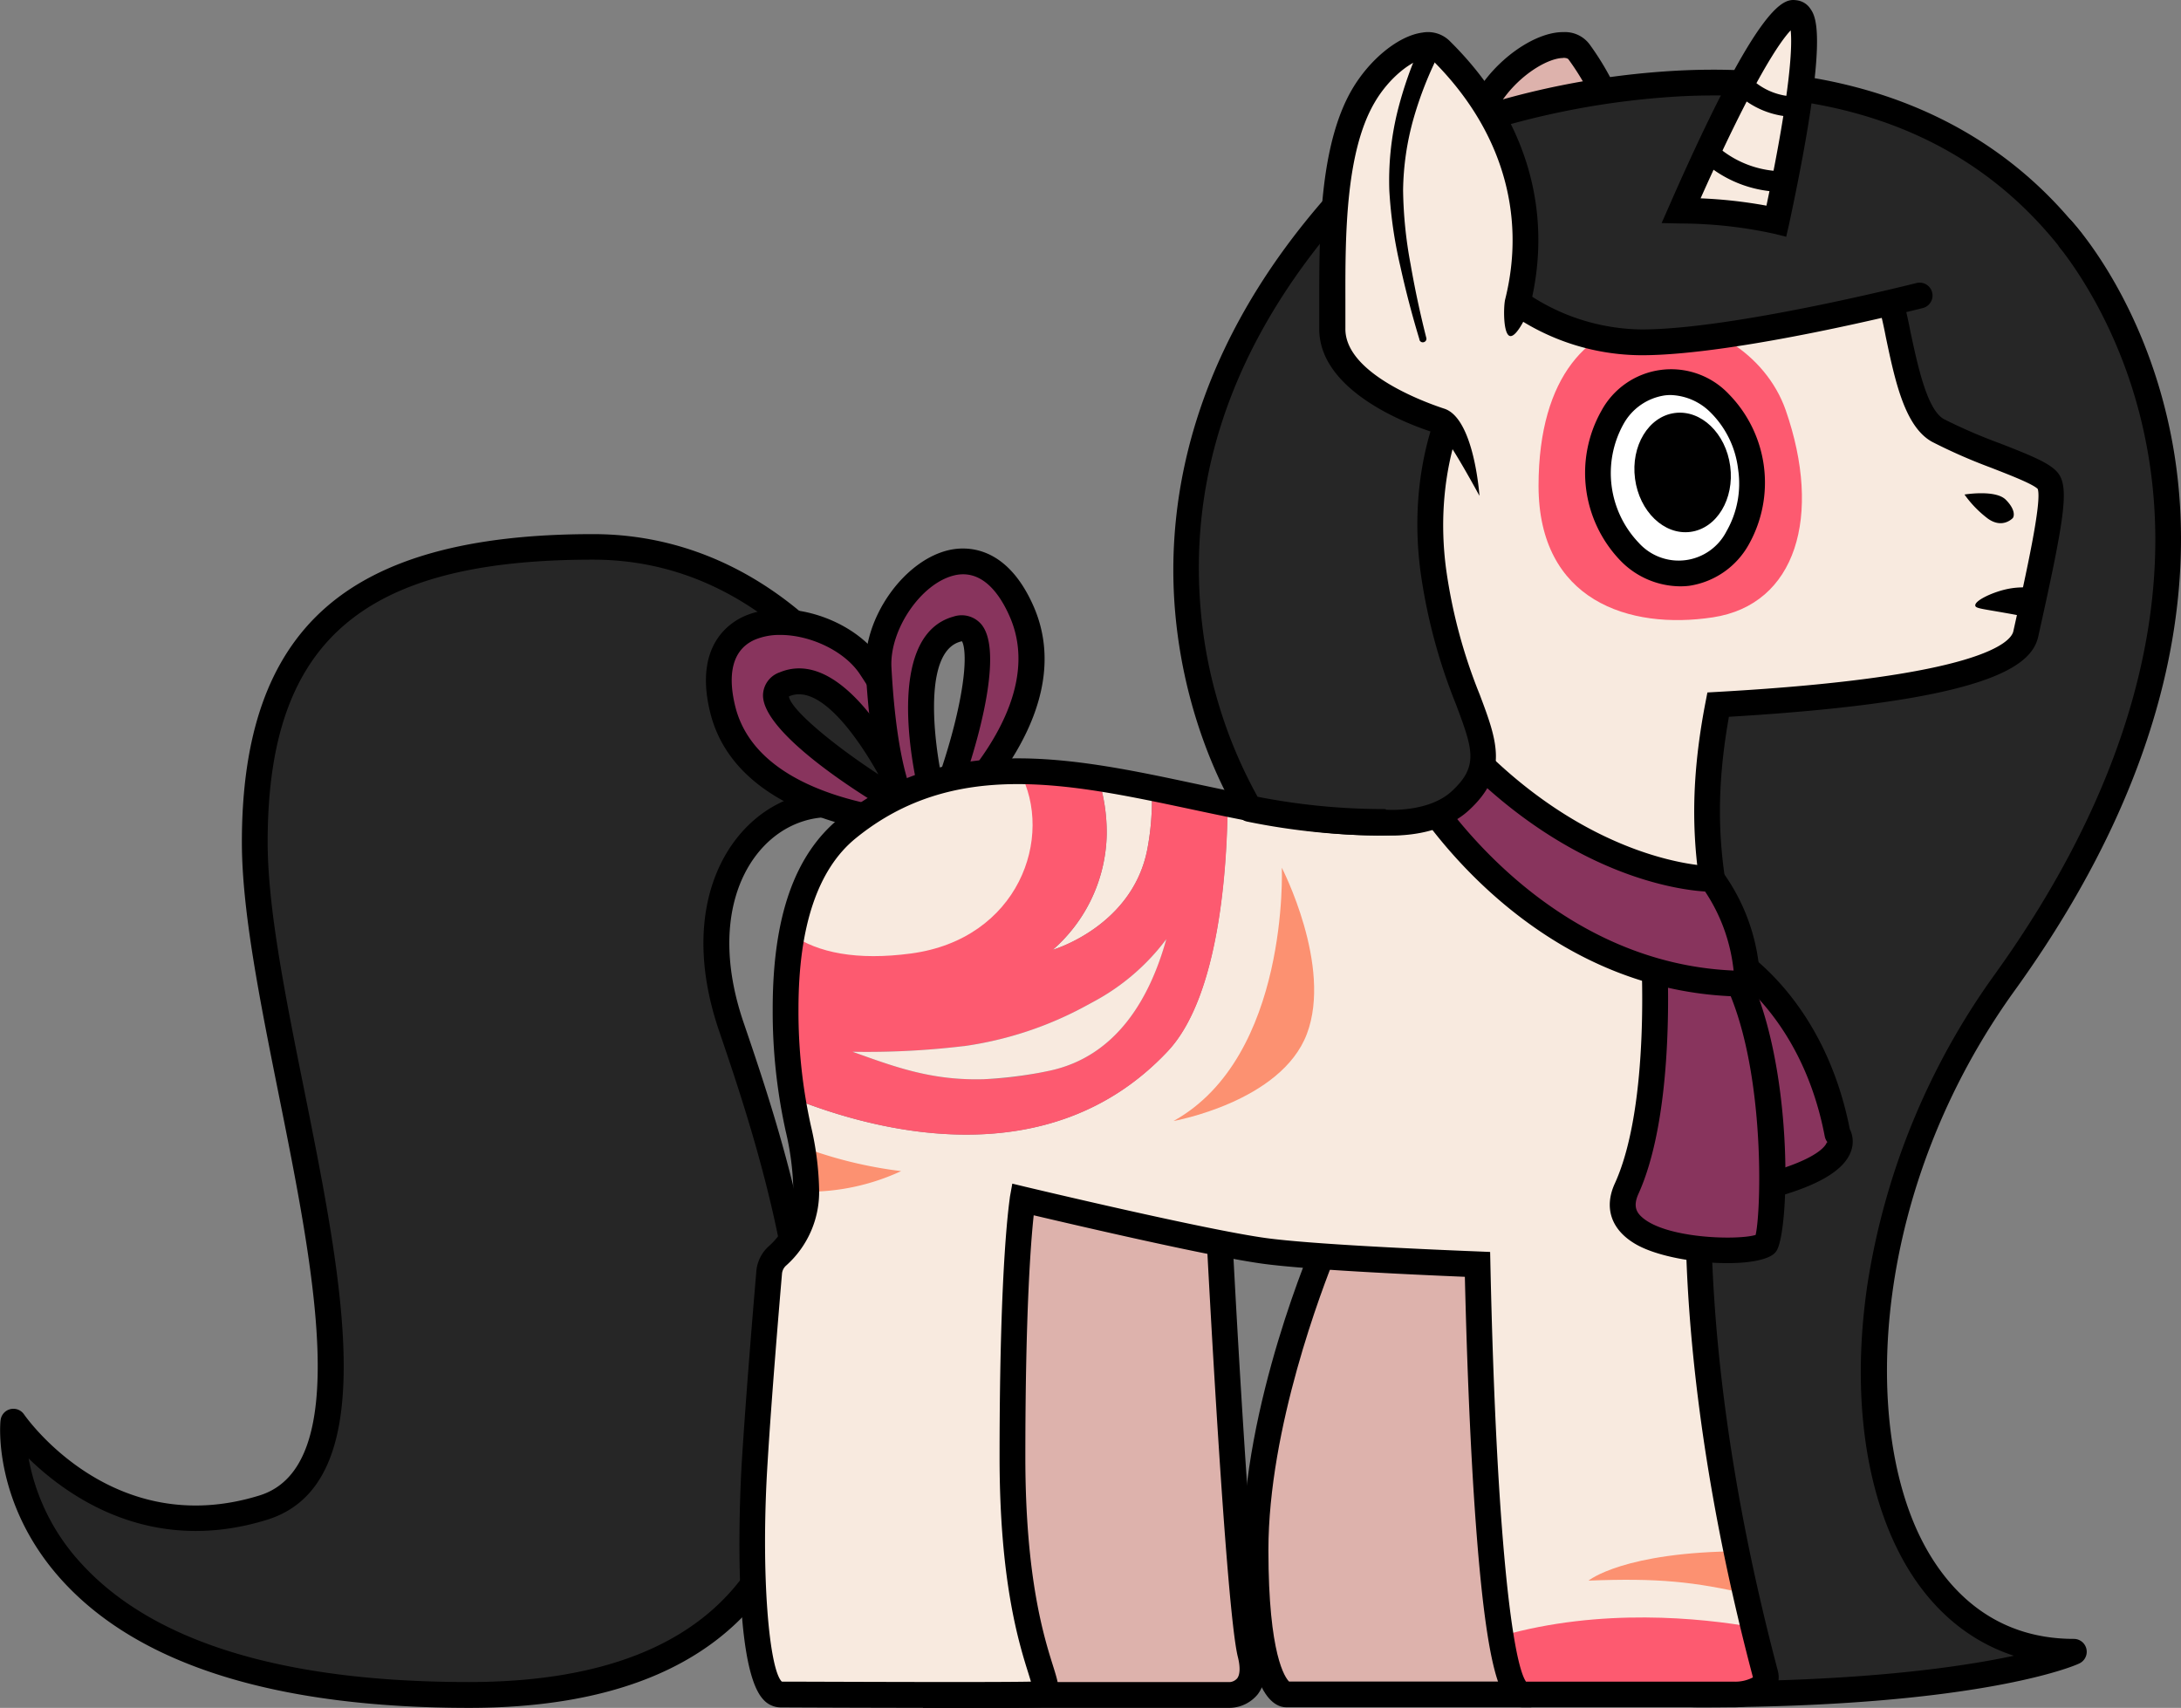 <svg xmlns="http://www.w3.org/2000/svg" width="422.99" height="331.26">
  <rect width="100%" height="100%" fill="#808080" stroke="none"/>
  <defs>
    <style>
      .cls-1 {
        fill: #262626;
      }

      .cls-2 {
        fill: #88345d;
      }

      .cls-3 {
        fill: #ddb2ac;
      }

      .cls-4 {
        fill: #f8eadf;
      }

      .cls-5 {
        fill: #fd5a70;
      }

      .cls-6 {
        fill: #fc9171;
      }

      .cls-7 {
        fill: #fff;
      }
    </style>
  </defs>
  <title>Red</title>
  <g id="Layer_2" data-name="Layer 2">
    <g id="Layer_1-2" data-name="Layer 1">
      <g>
        <g>
          <path class="cls-1" d="M180.42,159.56S162,106.09,115,106.09s-65.58,17.82-65.58,57.27S81.45,283,51,292.46,2.56,275.75,2.56,275.75s-5.23,53,88.39,53,63.69-92,50.85-129.56,19.73-56,37.2-33.23Z"/>
          <path d="M91,331.26c-37.52,0-64.1-8.33-79-24.76-13.33-14.7-12-30.34-11.89-31a2.5,2.5,0,0,1,4.54-1.18c.7,1,17.44,24.5,45.68,15.74,18.19-5.64,10.52-43.92,3.74-77.69-3.68-18.37-7.16-35.72-7.16-49,0-20.88,5.23-35.69,16-45.3,10.91-9.74,28-14.47,52.1-14.47,20,0,38.14,9.57,52.35,27.69a104.18,104.18,0,0,1,15.48,27.46,2.52,2.52,0,0,1,.08,1.36l-1.42,6.41a2.5,2.5,0,0,1-4.43,1c-6.57-8.58-16.07-11.31-24.21-7-9.08,4.86-15.27,18.45-8.63,37.86,8,23.46,26.81,78.38,4.38,109.77C137.59,323.49,118.21,331.26,91,331.26ZM5.55,282.88a40.84,40.84,0,0,0,10.21,20.37c13.92,15.27,39.22,23,75.19,23,25.55,0,43.56-7.07,53.53-21,20.94-29.29,2.73-82.51-5-105.24-7.59-22.19.05-38,11-43.88,8.9-4.77,19.33-2.88,27.17,4.56l.21-1c-2.27-5.94-20.91-51.14-62.87-51.14-44.8,0-63.08,15.87-63.08,54.77,0,12.81,3.43,29.92,7.07,48,7.54,37.59,15.33,76.47-7.17,83.45S13.25,290.37,5.55,282.88Z"/>
        </g>
        <g>
          <path class="cls-2" d="M183,160.15s-37.31-.08-42.84-22.57,21.07-19.64,28.69-8.2c10.83,16.26,9.19,22.92,9.19,22.92l-2.82,1.94S163.52,128,152.2,132.72C143.35,136.38,171.73,155.15,183,160.15Z"/>
          <path d="M183,162.65h0c-1.61,0-39.33-.36-45.27-24.48-3.15-12.82,3.6-17.32,6.65-18.66,8.31-3.65,21.21.47,26.55,8.48,11.12,16.7,9.74,24.12,9.54,24.91a2.55,2.55,0,0,1-1,1.47l-1,.7c1.95,1.07,3.83,2,5.58,2.79a2.5,2.5,0,0,1-1,4.79Zm-31.69-39.5a12.4,12.4,0,0,0-4.92.93c-5.2,2.29-4.94,8.28-3.8,12.9,3.08,12.51,17.51,17.45,28.26,19.4-10.36-6.3-22.94-15.58-22.87-21.56a4.79,4.79,0,0,1,3.23-4.41c10.41-4.32,20,10.62,24.18,18.51-.6-3.13-2.53-9-8.62-18.16C163.75,126.2,157.06,123.15,151.34,123.15ZM153,135.08c.4,2.57,8.47,9.3,17.36,15.12-4.15-7.44-11.39-17.59-17.24-15.17Z"/>
        </g>
        <g>
          <path class="cls-2" d="M180.06,161.81s27.44-22.18,18-43.34-28.42-2.6-27.68,11.12c1.4,26,6.7,29.37,6.7,29.37l3.52-5.82s-6.81-27.9,5-31.14C194.85,119.46,185.92,150.93,180.06,161.81Z"/>
          <path d="M180.06,164.31a2.44,2.44,0,0,1-1.59-.58,2.49,2.49,0,0,1-.88-2.32,2.48,2.48,0,0,1-1.82-.33c-1.51-.94-6.51-6-7.88-31.35-.52-9.71,7.25-20.88,16-23,3.19-.77,11.16-1.26,16.49,10.7,10.09,22.66-17.55,45.35-18.73,46.31A2.46,2.46,0,0,1,180.06,164.31Zm6.73-52.92a7.29,7.29,0,0,0-1.75.22c-6.41,1.55-12.55,10.55-12.15,17.85.77,14.3,2.73,21.4,4.14,24.76l.91-1.51c-1.31-5.85-5.77-29.62,7-33.12a5,5,0,0,1,5.46,1.6c3.71,4.66.44,18.94-3.29,29.92,6.61-7.93,13.8-20.12,8.67-31.63C194.09,115.66,191.2,111.39,186.79,111.39Zm-.25,13a1.74,1.74,0,0,0-.27.06c-6.79,1.86-5.39,17-3.86,25.2,1.1-3.26,2.12-6.72,2.91-10C187.86,129.13,187.08,125.1,186.54,124.35Z"/>
        </g>
        <g>
          <path class="cls-1" d="M281.07,25.19,399.86,44.51s53.23,56.92-11.14,146.17c-39.08,54.19-31.63,129.74,13.52,129.74,0,0-18.41,8.23-72.65,8.23S223.07,225.85,285.8,134.13,281.07,25.19,281.07,25.19Z"/>
          <path d="M329.59,331.15c-22.35,0-45.21-17-59.66-44.39-19.27-36.53-25.76-96.18,13.81-154,23.13-33.82,31.06-61,23.59-80.81-7.19-19.07-26.68-24.24-26.88-24.29a2.5,2.5,0,0,1,1-4.89L400.26,42a2.54,2.54,0,0,1,1.43.76c.56.61,13.85,15,19.19,40.82,4.9,23.65,3.65,61.68-30.13,108.52-27.57,38.23-29.84,83.51-18,106.7,4.45,8.7,13.18,19.08,29.46,19.08a2.5,2.5,0,0,1,1,4.79C402.49,323.05,383.74,331.15,329.59,331.15ZM296.76,30.28A43.52,43.52,0,0,1,312,50.14c8.08,21.43,0,50.16-24.14,85.4-38.32,56-32.11,113.65-13.52,148.89,13.58,25.74,34.75,41.72,55.24,41.72,31.22,0,50.43-2.74,61-5-9.38-3.05-17.08-9.9-22.26-20-6.95-13.57-9.12-32.13-6.11-52.23a139.27,139.27,0,0,1,24.47-59.66c25.82-35.8,36-71.87,29.35-104.31-4.41-21.62-15-35.11-17.47-38.07Z"/>
        </g>
        <g>
          <path class="cls-3" d="M298.31,82.64s-21.84-10-20.22-21.94,3.47-32.83,12-43.77c5.23-6.69,13.52-10.27,16.08-6.89a49.8,49.8,0,0,1,8.87,38.55C311,71.25,298.31,82.64,298.31,82.64Z"/>
          <path d="M298.76,85.6l-1.49-.69c-2.41-1.11-23.47-11.2-21.65-24.54.16-1.24.34-2.58.52-4,1.56-12.2,3.93-30.64,12-41,4.24-5.42,10.47-9.2,15.08-9.14a5.94,5.94,0,0,1,5,2.28A52.52,52.52,0,0,1,317.53,49c-4.21,23.23-17,35-17.55,35.46Zm4.41-74.35c-2.67,0-7.54,2.69-11.08,7.22-7.24,9.25-9.5,26.88-11,38.54-.19,1.43-.36,2.78-.53,4-1,7.55,10.91,15.33,17.22,18.56,3.12-3.37,11.65-14,14.82-31.45a47.42,47.42,0,0,0-8.4-36.6c-.19-.26-.72-.3-1-.3Z"/>
        </g>
        <path class="cls-3" d="M236.5,239.76s3.7,71.8,6,81c2,8-4,8-4,8h-57v-97h55Z"/>
        <path d="M238.5,331.26H179v-102h60V239.7c1.27,24.77,4.15,73.37,5.92,80.46.9,3.59.55,6.44-1,8.48A7.17,7.17,0,0,1,238.5,331.26Zm-54.5-5h54.5a2.13,2.13,0,0,0,1.45-.73c.56-.74.61-2.22.12-4.16-2.33-9.33-5.92-78.54-6.07-81.48v-5.63H184Z"/>
        <path class="cls-3" d="M257.52,240.65s-14,32-14,60,6,28,6,28h45v-87Z"/>
        <path d="M297,331.15h-47.5c-3.18,0-8.5-4-8.5-30.5,0-28.19,13.63-59.67,14.21-61l.67-1.54L297,239.22Zm-47-5h42V244.09l-32.86-.89C256.44,249.87,246,277,246,300.65,246,321.14,249.3,325.46,250,326.15Z"/>
        <g>
          <g>
            <path class="cls-4" d="M204.18,184.23s15.33-4.48,18.3-19.33a50.78,50.78,0,0,0,.87-12.09c-3.47-.71-6.92-1.35-10.35-1.88a34.64,34.64,0,0,1,1.64,10.88A30.46,30.46,0,0,1,204.18,184.23Z"/>
            <path class="cls-4" d="M392.87,122.91c-2,8.9-33.39,12.28-59.7,13.75-6.59,34.21,4.19,45.26,4.19,71,0,15-4.31,24.64-8,30.14.31,23.94,4.11,47.31,7.53,63.84.63,3.06,1.25,5.88,1.84,8.43.46,2,.9,3.87,1.3,5.53,1.15,4.73,2,7.9,2.3,9.06,1,4-6,4-6,4h-41c-1.73,0-3.14-4.42-4.28-11.34-3-18.34-4.15-54.22-4.53-72.06-12.56-.51-32.63-1.45-41.19-2.6-11.91-1.6-47-10-47-10s-2,11-2,50,10,45.77,5,46c-4.21.18-45.22,0-50,0-5.83-.05-6-29-5-45,.81-13,2.29-30.68,2.81-36.8a4.86,4.86,0,0,1,1.64-3.28,16.63,16.63,0,0,0,5.55-12.92c0-6.1-1.48-10.71-2.64-17.67,15.73,6.32,49.62,15.6,72.8-9.13,9.94-10.62,11.48-35.43,11.59-48,10.26,2.11,20.57,3.87,30.7,3.61a281.67,281.67,0,0,1-1.61-53.17c.33-5.44.83-11.1,1.55-16.89a222.33,222.33,0,0,1,4.83-26.19c2.11-8.43,13.78-28.59,13.78-28.59l70.4,11.25s5.8,2.94,7.85,8.91c3.08,9,4,25.29,10.27,28.7,7.34,4,20,7.42,21.43,10S396.87,104.91,392.87,122.91Z"/>
            <path class="cls-5" d="M223.35,152.8a50.82,50.82,0,0,1-.87,12.1c-3,14.85-18.3,19.32-18.3,19.32a30.45,30.45,0,0,0,10.46-22.41A34.71,34.71,0,0,0,213,150.92a103.09,103.09,0,0,0-15.3-1.35c-11.75,0-23,2.67-33.34,11.1-4.92,4-8.91,10.4-10.8,20.58a79.11,79.11,0,0,0-1.2,14.42A101.54,101.54,0,0,0,153.72,213c15.73,6.32,49.62,15.6,72.8-9.13,9.94-10.62,11.48-35.43,11.59-48C233.17,154.89,228.24,153.79,223.35,152.8Zm-19.76,54.87c-.77.17-1.52.32-2.26.45a66,66,0,0,1-10.57,1.21h-.13c-8.57.21-14.94-1.67-21.86-4.11h0L165.33,204a156.93,156.93,0,0,0,21.52-1.09h.1A69.68,69.68,0,0,0,210.78,195l1.42-.77a42.88,42.88,0,0,0,14-12.08C223,193.54,216.6,204.87,203.59,207.67Z"/>
            <path class="cls-4" d="M226.2,182.16c-3.16,11.38-9.6,22.71-22.61,25.51-.75.16-1.5.31-2.26.45a84.69,84.69,0,0,1-10.57,1.21h-.13c-8.57.21-14.94-1.67-21.86-4.11h0L165.33,204a156.93,156.93,0,0,0,21.52-1.09h.1A69.68,69.68,0,0,0,210.78,195l1.42-.77A42.88,42.88,0,0,0,226.2,182.16Z"/>
            <path class="cls-4" d="M176.69,184.94c-10.46,1.4-18.15-.14-23.13-3.69,1.89-10.18,5.88-16.57,10.8-20.58,10.34-8.43,21.59-11.15,33.34-11.1C204.62,162.37,197.5,182.16,176.69,184.94Z"/>
            <path class="cls-6" d="M339.53,309.31c-11-2.55-18-3.26-31.45-2.73,0,0,6.77-5.6,29.61-5.7C338.32,303.94,338.94,306.76,339.53,309.31Z"/>
            <path class="cls-5" d="M336.36,328.67h-41c-1.73,0-3.14-4.42-4.28-11.34,19.43-5.56,38.95-3.48,49-1.72,1.15,4.73,2,7.9,2.3,9.06C343.36,328.67,336.36,328.67,336.36,328.67Z"/>
            <path class="cls-5" d="M298.39,94.21c0,22.32,17.59,28,33.81,25.53S353.42,100,346.34,79.6C338.6,57.32,298.44,50.9,298.39,94.21Z"/>
            <path class="cls-6" d="M248.6,168.31s1.46,36.65-21,49.12c0,0,20.87-3.7,25.86-16.89S248.6,168.31,248.6,168.31Z"/>
            <path class="cls-6" d="M155.53,222.43a83.19,83.19,0,0,0,19.24,4.72,43,43,0,0,1-18.42,4Z"/>
          </g>
          <path d="M185.18,331.26c-13.53,0-30.85-.07-33.84-.09a4.53,4.53,0,0,1-3.32-1.55c-6.52-7-4.25-44.51-4.15-46.11.8-12.89,2.23-30.07,2.81-36.85a7.36,7.36,0,0,1,2.49-5,14.16,14.16,0,0,0,4.69-11,54.09,54.09,0,0,0-1.48-11.26,107.72,107.72,0,0,1-2.52-23.74c0-17.77,4.23-29.85,12.92-36.94,20.83-17,45.36-11.75,69.07-6.7,11.27,2.4,22.89,4.88,34.11,5-1.35-11.18-5.22-52.72,5.2-94.38,2.16-8.68,13.55-28.41,14-29.24l.86-1.49,72.49,11.59.35.17c.27.14,6.72,3.49,9.07,10.34a92,92,0,0,1,2.58,10.3c1.45,6.78,3.25,15.22,6.53,17A102.27,102.27,0,0,0,387.89,86c6.79,2.65,10.38,4.13,11.59,6.25h0c1.74,3.06.68,9.4-4.17,31.19-1.26,5.69-9.28,12.58-60,15.59-3.45,19.4-1.11,30.78,1.36,42.81,1.59,7.7,3.23,15.67,3.23,25.81,0,15-4.23,25-8,30.87.29,17.76,2.72,46.55,12.51,84.07.17.64.29,1.13.38,1.45a4.92,4.92,0,0,1-.84,4.3c-2.09,2.68-6.69,2.81-7.59,2.81h-41c-3.52,0-6.64-2.62-9.07-34.79-1.29-17-1.91-37-2.19-48.71-12-.5-30.82-1.41-39.07-2.52-10.09-1.36-36-7.4-44.55-9.41-.56,5.18-1.62,18.71-1.62,46.93,0,23.35,3.62,34.89,5.36,40.43,1,3.19,1.55,4.94.41,6.55a3.82,3.82,0,0,1-3.16,1.52C199.86,331.24,193.18,331.26,185.18,331.26Zm-33.55-5.09c5.27,0,40.26.17,48.31,0-.15-.5-.32-1.07-.49-1.61-1.82-5.78-5.59-17.82-5.59-41.93,0-38.78,2-50,2-50.45l.47-2.6,2.57.62c.35.08,35.11,8.39,46.75,9.95,8.62,1.16,29.36,2.12,41,2.58l2.35.1.05,2.35c1.18,54.33,4.41,77.38,6.91,81h40.4a7.42,7.42,0,0,0,3.59-.82.25.25,0,0,0,0-.07c-.07-.32-.2-.79-.36-1.41-10.06-38.54-12.45-68.05-12.68-86v-.77l.43-.65c3.44-5.18,7.55-14.38,7.55-28.76,0-9.63-1.52-17-3.12-24.81-2.55-12.34-5.17-25.11-1-46.67l.37-1.91,1.94-.11c51.47-2.89,57-9.76,57.4-11.79,2.49-11.22,5.59-25.14,4.72-27.58-1-1-5.64-2.78-9.07-4.12a105.49,105.49,0,0,1-11.39-5c-5.3-2.89-7.2-11.77-9-20.35a89.07,89.07,0,0,0-2.42-9.73c-1.43-4.18-5.22-6.68-6.31-7.33L288.68,37.41c-2.7,4.77-11,19.75-12.67,26.46-11.81,47.25-4.81,94.76-4.74,95.22l.48,2.84-2.88.09c-12.66.3-25.57-2.44-38.06-5.1-23.6-5-45.89-9.78-64.87,5.69-7.35,6-11.08,17.11-11.08,33.06a102.17,102.17,0,0,0,2.42,22.75,58.11,58.11,0,0,1,1.58,12.25,19.11,19.11,0,0,1-6.41,14.81,2.39,2.39,0,0,0-.79,1.6c-.45,5.28-2,23.54-2.8,36.75C147.5,305.53,149.19,323.85,151.63,326.17ZM395.21,94.86Z"/>
        </g>
        <g>
          <ellipse class="cls-7" cx="324.86" cy="92.67" rx="14.88" ry="18.6" transform="translate(-9.34 43.38) rotate(-7.53)"/>
          <path d="M325.69,113.72a16.29,16.29,0,0,1-11.27-4.83,24.53,24.53,0,0,1-3.86-29.17,15.38,15.38,0,0,1,24.74-3.27,24.53,24.53,0,0,1,3.86,29.17,15.91,15.91,0,0,1-11.53,8A14.05,14.05,0,0,1,325.69,113.72ZM324,76.62a8.86,8.86,0,0,0-1.25.09,11,11,0,0,0-7.91,5.59,19.58,19.58,0,0,0,3,23,10.41,10.41,0,0,0,17-2.25,18.62,18.62,0,0,0,2.26-12h0a18.58,18.58,0,0,0-5.3-11A11.43,11.43,0,0,0,324,76.62Z"/>
          <ellipse cx="326.33" cy="91.63" rx="9.31" ry="11.63" transform="translate(-9.19 43.56) rotate(-7.53)"/>
        </g>
        <g>
          <path class="cls-2" d="M333.93,184.64s17.37,9,22.38,35.32c0,0,5,6.3-18.36,11.27l-10.69-48.09Z"/>
          <path d="M338,233.73a2.52,2.52,0,0,1-2.44-2l-10.69-48.08a2.5,2.5,0,0,1,3-3l6.67,1.5a2.12,2.12,0,0,1,.61.22c.75.39,18.31,9.79,23.6,36.62a5.42,5.42,0,0,1,.23,4.33c-1.56,4.34-8.25,7.71-20.44,10.3A2.31,2.31,0,0,1,338,233.73Zm-7.4-47.29,9.3,41.8c12.45-3,14.14-6,14.36-6.57,0-.06.18-.1.14-.16a2.59,2.59,0,0,1-.5-1.09c-4.4-23.1-18.74-32.21-20.82-33.42Z"/>
        </g>
        <g>
          <path class="cls-2" d="M333.93,184.64l-7.42-3.37-5.74,2.49s2.1,30.69-5.28,46.84c-5.9,12.89,25.16,13.15,27,10.64S345.86,201.28,333.93,184.64Z"/>
          <path d="M335,245c-6.22,0-13.84-1.34-17.89-3.75-4.64-2.75-6.07-7-3.94-11.67,7.05-15.4,5.08-45.33,5.06-45.63a2.5,2.5,0,0,1,1.5-2.46l5.74-2.5a2.52,2.52,0,0,1,2,0l7.42,3.37a2.42,2.42,0,0,1,1,.82c12.34,17.21,11.45,55.72,8.57,59.56C343.39,244.27,339.58,245,335,245Zm-11.68-59.62c.33,6.89,1,31.82-5.6,46.28-1,2.29-.3,3.44.56,4.27,4.51,4.33,18.7,4.67,22.21,3.6,1.21-5.16,2.07-37.67-8.26-52.88L326.48,184Z"/>
        </g>
        <path d="M394.35,114.06a15,15,0,0,0-5.54.3c-2.63.64-5.79,2.14-5.72,3.07,0,.57,1.25.64,5.68,1.43,2,.35,3.64.67,4.7.88Z"/>
        <g>
          <path class="cls-2" d="M274.81,152.31s22.41,38.49,64.06,38.49A36,36,0,0,0,332,170.46s-23.68.2-48.1-25.46Z"/>
          <path d="M338.87,193.3c-42.6,0-65.27-38.11-66.22-39.74a2.49,2.49,0,0,1,.6-3.2l9.09-7.31a2.51,2.51,0,0,1,3.38.23C309,167.73,331.49,168,332,168h0a2.52,2.52,0,0,1,2,1,38.25,38.25,0,0,1,7.37,21.89A2.5,2.5,0,0,1,338.87,193.3Zm-60.74-40.45c4.89,7.26,25.09,34,58.09,35.4a34,34,0,0,0-5.53-15.33c-5.36-.34-25.69-3.07-47-24.55Z"/>
        </g>
        <g>
          <path class="cls-1" d="M282.17,78.3s-6.82,12.87-4.16,32.48c3.77,27.84,16.24,34.42,5.18,44.56-5.35,4.9-14.38,4.18-14.38,4.18a130.22,130.22,0,0,1-26.43-2.65s-39.74-60.81,23.46-124.3Z"/>
          <path d="M270.06,162.06c-.63,0-1.08,0-1.3,0a132.65,132.65,0,0,1-26.87-2.7,2.47,2.47,0,0,1-1.6-1.08c-.42-.64-10.31-16-12.37-39.49-1.9-21.64,2.82-54.46,36.15-87.94a2.5,2.5,0,0,1,4.13.92l16.33,45.73a2.54,2.54,0,0,1-.14,2h0c-.07.12-6.41,12.49-3.91,31A102.41,102.41,0,0,0,287,134.77c3.32,8.83,5.72,15.2-2.14,22.41C280.11,161.55,273.08,162.06,270.06,162.06Zm-1.25-5h.2c.07,0,8,.55,12.49-3.54,5.37-4.92,4.14-8.19.84-17a108.36,108.36,0,0,1-6.81-25.42c-2.34-17.25,2.35-29.44,3.94-33l-14.63-41c-23.67,24.94-34.41,52.13-32,80.88a90.88,90.88,0,0,0,11.06,36.56,127.58,127.58,0,0,0,24.8,2.39Z"/>
        </g>
        <g>
          <path class="cls-1" d="M372.3,57.32s-35.64,9.08-53.91,9.08a42.24,42.24,0,0,1-29.32-12.11l-8-29.1S360.33-6.14,401.73,46.76"/>
          <path d="M318.39,68.9A44.46,44.46,0,0,1,287.22,56a2.61,2.61,0,0,1-.56-1l-8-29.09a2.51,2.51,0,0,1,1.49-3,157,157,0,0,1,45.6-9.23c33.55-1.64,60.5,9.28,77.95,31.58a2.5,2.5,0,1,1-3.93,3.08c-16.62-21.23-41.4-31.22-73.63-29.67a157.53,157.53,0,0,0-42.05,8.13L291.31,53a40.24,40.24,0,0,0,27.08,10.9c17.75,0,52.94-8.92,53.29-9a2.5,2.5,0,0,1,1.24,4.85C371.45,60.11,336.76,68.9,318.39,68.9Z"/>
        </g>
        <g>
          <path class="cls-4" d="M294.36,58.67c7-28-12-46-15-49s-10.72,1.67-15,9c-7,12-5.83,33-6,45s21,18,21,18l4.07,3.93,12.47-6Z"/>
          <path d="M279.36,84.17a2.35,2.35,0,0,1-.69-.1c-.94-.26-23-6.73-22.81-20.44,0-1.67,0-3.51,0-5.48,0-12.59,0-29.84,6.32-40.74,3.46-5.94,9.1-10.5,13.7-11.09a6,6,0,0,1,5.23,1.58l.24.24c14.57,14.47,20,32.63,15.42,51.14-.34,1.34-2.59,6.22-3.93,5.89s-1.26-5.77-.92-7.11c4.18-16.73-.83-33.2-14.1-46.37l-.25-.25c-.23-.23-.75-.2-1-.17-2.65.35-7.12,3.68-10,8.66-5.68,9.73-5.66,26.19-5.64,38.21,0,2,0,3.87,0,5.57-.12,8.23,13.87,13.82,19.19,15.56,5.81,1.9,6.81,16.9,6.81,16.9S280.45,84.17,279.36,84.17Z"/>
          <path d="M279.49,9.63a71.16,71.16,0,0,0-5.3,13.22,53.48,53.48,0,0,0-2.07,14.06,83.2,83.2,0,0,0,1.45,14.33c.83,4.8,1.84,9.51,3.05,14.29a.68.68,0,0,1-.5.84.67.67,0,0,1-.83-.47l0-.07c-1.4-4.62-2.66-9.41-3.71-14.19a85.25,85.25,0,0,1-2.13-14.7A56.35,56.35,0,0,1,270.94,22a75.16,75.16,0,0,1,5-14.15,2,2,0,0,1,3.63,1.67l0,.07Z"/>
        </g>
        <path d="M381,95.92s6-1,8,1,1.6,3.33,1.35,3.58-2.11,2-4.79.11A21.28,21.28,0,0,1,381,95.92Z"/>
        <g>
          <path class="cls-4" d="M344.51,42.88c3.49-16.23,7.8-39.75,3.71-40.33-4.38-.63-15.73,23.61-22.18,38.3A89,89,0,0,1,344.51,42.88Z"/>
          <path d="M346.42,45.92l-2.51-.62A86,86,0,0,0,326,43.35l-3.74-.08,1.51-3.43C341.66-.92,346.16-.27,348.57.07a3.7,3.7,0,0,1,2.52,1.6C352.19,3.26,354.78,7,347,43.4Zm-16.6-7.45a91.11,91.11,0,0,1,12.77,1.42c4.84-23,5-31.21,4.7-34C345.29,8,340.28,15.05,329.82,38.47Z"/>
          <path d="M345.87,37.22a23.27,23.27,0,0,1-16.28-6.58l2.93-2.72a19.58,19.58,0,0,0,13.35,5.3Z"/>
          <path d="M348.36,22.67A16.71,16.71,0,0,1,336.7,18l2.93-2.73a12.6,12.6,0,0,0,8.73,3.45Z"/>
        </g>
      </g>
    </g>
  </g>
</svg>
